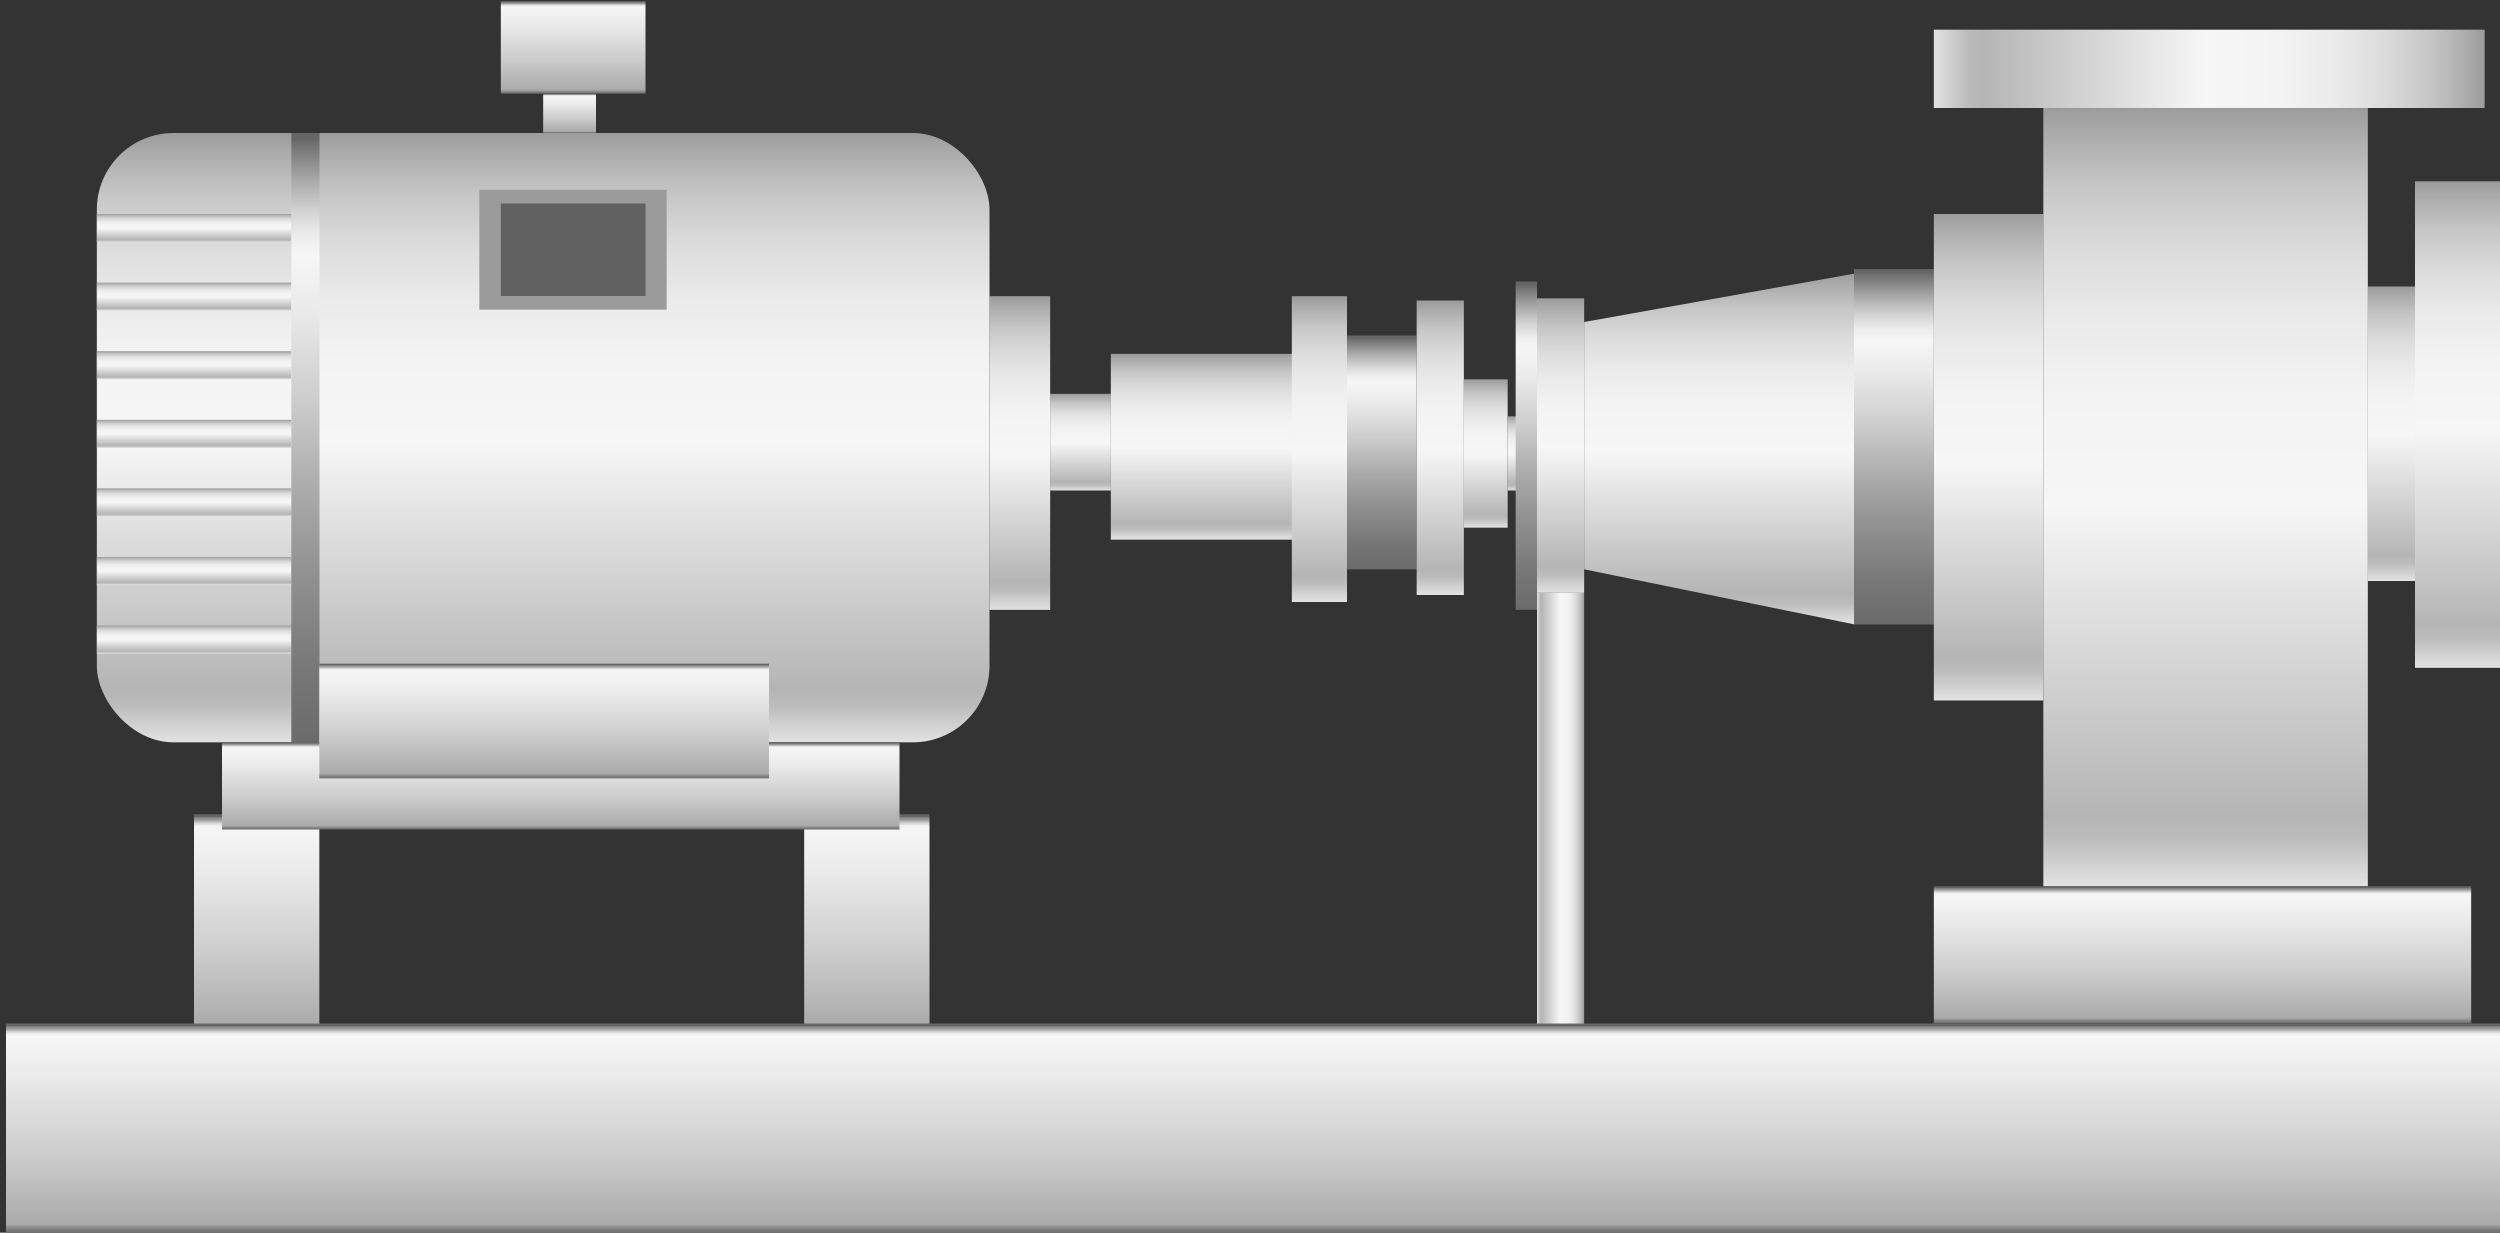 <svg xmlns="http://www.w3.org/2000/svg" xmlns:xlink="http://www.w3.org/1999/xlink" viewBox="0 0 150 73.96">
    <rect x="0" y="0" width="150" height="73.96" fill="#333333" stroke="none"/>
    <defs>
        <style>
            .cls-1 {
                fill: url(#未命名的渐变_105);
            }

            .cls-2 {
                fill: url(#未命名的渐变_105-2);
            }

            .cls-3 {
                fill: url(#未命名的渐变_105-3);
            }

            .cls-4 {
                fill: url(#未命名的渐变_105-4);
            }

            .cls-5 {
                fill: url(#未命名的渐变_67);
            }

            .cls-6 {
                fill: url(#未命名的渐变_105-5);
            }

            .cls-7 {
                fill: url(#未命名的渐变_105-6);
            }

            .cls-8 {
                fill: url(#未命名的渐变_105-7);
            }

            .cls-9 {
                fill: url(#未命名的渐变_105-8);
            }

            .cls-10 {
                fill: url(#未命名的渐变_67-2);
            }

            .cls-11 {
                fill: url(#未命名的渐变_105-9);
            }

            .cls-12 {
                fill: url(#未命名的渐变_105-10);
            }

            .cls-13 {
                fill: url(#未命名的渐变_105-11);
            }

            .cls-14 {
                fill: url(#未命名的渐变_105-12);
            }

            .cls-15 {
                fill: url(#未命名的渐变_105-13);
            }

            .cls-16 {
                fill: url(#未命名的渐变_105-14);
            }

            .cls-17 {
                fill: url(#未命名的渐变_67-3);
            }

            .cls-18 {
                fill: url(#未命名的渐变_105-15);
            }

            .cls-19 {
                fill: url(#未命名的渐变_105-16);
            }

            .cls-20 {
                fill: url(#未命名的渐变_105-17);
            }

            .cls-21 {
                fill: url(#未命名的渐变_105-18);
            }

            .cls-22 {
                fill: url(#未命名的渐变_105-19);
            }

            .cls-23 {
                fill: url(#未命名的渐变_105-20);
            }

            .cls-24 {
                fill: url(#未命名的渐变_105-21);
            }

            .cls-25 {
                fill: url(#未命名的渐变_105-22);
            }

            .cls-26 {
                fill: url(#未命名的渐变_67-4);
            }

            .cls-27 {
                fill: url(#未命名的渐变_74);
            }

            .cls-28 {
                fill: url(#未命名的渐变_74-2);
            }

            .cls-29 {
                fill: url(#未命名的渐变_74-3);
            }

            .cls-30 {
                fill: #9b9b9b;
            }

            .cls-31 {
                fill: url(#未命名的渐变_74-4);
            }

            .cls-32 {
                fill: #616161;
            }

            .cls-33 {
                fill: url(#未命名的渐变_74-5);
            }

            .cls-34 {
                fill: url(#未命名的渐变_74-6);
            }

            .cls-35 {
                fill: url(#未命名的渐变_74-7);
            }

            .cls-36 {
                fill: url(#未命名的渐变_105-23);
            }

            .cls-37 {
                fill: url(#未命名的渐变_74-8);
            }

            .cls-38 {
                opacity: 0.2;
            }
        </style>
        <linearGradient id="未命名的渐变_105" x1="64.83" y1="29.44" x2="64.83" y2="23.63" gradientUnits="userSpaceOnUse">
            <stop offset="0" stop-color="#e2e2e2" />
            <stop offset="0.03" stop-color="#d0d0d0" />
            <stop offset="0.06" stop-color="#bcbcbc" />
            <stop offset="0.09" stop-color="#b5b5b5" />
            <stop offset="0.49" stop-color="#f6f6f6" />
            <stop offset="0.63" stop-color="#f3f3f3" />
            <stop offset="0.73" stop-color="#eaeaea" />
            <stop offset="0.82" stop-color="#dbdbdb" />
            <stop offset="0.9" stop-color="#c6c6c6" />
            <stop offset="0.97" stop-color="#aaa" />
            <stop offset="1" stop-color="#9b9b9b" />
        </linearGradient>
        <linearGradient id="未命名的渐变_105-2" x1="61.19" y1="36.59" x2="61.19" y2="17.77" xlink:href="#未命名的渐变_105" />
        <linearGradient id="未命名的渐变_105-3" x1="72.23" y1="32.38" x2="72.23" y2="21.23" xlink:href="#未命名的渐变_105" />
        <linearGradient id="未命名的渐变_105-4" x1="79.17" y1="36.11" x2="79.17" y2="17.77" xlink:href="#未命名的渐变_105" />
        <linearGradient id="未命名的渐变_67" x1="82.91" y1="34.16" x2="82.91" y2="20.13" gradientUnits="userSpaceOnUse">
            <stop offset="0" stop-color="#6b6b6b" />
            <stop offset="0.11" stop-color="#767676" />
            <stop offset="0.3" stop-color="#959595" />
            <stop offset="0.41" stop-color="#aaa" />
            <stop offset="0.56" stop-color="#ccc" />
            <stop offset="0.71" stop-color="#eaeaea" />
            <stop offset="0.8" stop-color="#f6f6f6" />
            <stop offset="0.83" stop-color="#ededed" />
            <stop offset="0.87" stop-color="#d4d4d4" />
            <stop offset="0.92" stop-color="#ababab" />
            <stop offset="0.98" stop-color="#737373" />
            <stop offset="0.99" stop-color="#666" />
        </linearGradient>
        <linearGradient id="未命名的渐变_105-5" x1="86.42" y1="35.71" x2="86.42" y2="18.03" xlink:href="#未命名的渐变_105" />
        <linearGradient id="未命名的渐变_105-6" x1="93.64" y1="35.57" x2="93.64" y2="17.9" xlink:href="#未命名的渐变_105" />
        <linearGradient id="未命名的渐变_105-7" x1="92.22" y1="49.46" x2="95.05" y2="49.46" xlink:href="#未命名的渐变_105" />
        <linearGradient id="未命名的渐变_105-8" x1="143.49" y1="34.87" x2="143.49" y2="17.19" xlink:href="#未命名的渐变_105" />
        <linearGradient id="未命名的渐变_67-2" x1="113.64" y1="37.46" x2="113.64" y2="16.15" xlink:href="#未命名的渐变_67" />
        <linearGradient id="未命名的渐变_105-9" x1="119.31" y1="42.03" x2="119.31" y2="12.84" xlink:href="#未命名的渐变_105" />
        <linearGradient id="未命名的渐变_105-10" x1="147.47" y1="40.07" x2="147.47" y2="10.88" xlink:href="#未命名的渐变_105" />
        <linearGradient id="未命名的渐变_105-11" x1="132.33" y1="53.18" x2="132.33" y2="6.48" xlink:href="#未命名的渐变_105" />
        <linearGradient id="未命名的渐变_105-12" x1="103.15" y1="37.46" x2="103.15" y2="16.42" xlink:href="#未命名的渐变_105" />
        <linearGradient id="未命名的渐变_105-13" x1="89.15" y1="31.66" x2="89.15" y2="22.76" xlink:href="#未命名的渐变_105" />
        <linearGradient id="未命名的渐变_105-14" x1="90.94" y1="29.44" x2="90.94" y2="24.98" xlink:href="#未命名的渐变_105" />
        <linearGradient id="未命名的渐变_67-3" x1="91.58" y1="36.59" x2="91.58" y2="16.89" xlink:href="#未命名的渐变_67" />
        <linearGradient id="未命名的渐变_105-15" x1="32.59" y1="44.55" x2="32.59" y2="7.98" xlink:href="#未命名的渐变_105" />
        <linearGradient id="未命名的渐变_105-16" x1="11.64" y1="14.53" x2="11.64" y2="12.84" xlink:href="#未命名的渐变_105" />
        <linearGradient id="未命名的渐变_105-17" x1="11.64" y1="18.64" x2="11.64" y2="16.96" xlink:href="#未命名的渐变_105" />
        <linearGradient id="未命名的渐变_105-18" x1="11.64" y1="22.76" x2="11.64" y2="21.07" xlink:href="#未命名的渐变_105" />
        <linearGradient id="未命名的渐变_105-19" x1="11.64" y1="26.87" x2="11.64" y2="25.19" xlink:href="#未命名的渐变_105" />
        <linearGradient id="未命名的渐变_105-20" x1="11.64" y1="30.99" x2="11.64" y2="29.3" xlink:href="#未命名的渐变_105" />
        <linearGradient id="未命名的渐变_105-21" x1="11.64" y1="35.1" x2="11.64" y2="33.42" xlink:href="#未命名的渐变_105" />
        <linearGradient id="未命名的渐变_105-22" x1="11.64" y1="39.22" x2="11.64" y2="37.53" xlink:href="#未命名的渐变_105" />
        <linearGradient id="未命名的渐变_67-4" x1="18.32" y1="44.55" x2="18.32" y2="7.98" xlink:href="#未命名的渐变_67" />
        <linearGradient id="未命名的渐变_74" x1="15.4" y1="62.08" x2="15.4" y2="48.86" gradientUnits="userSpaceOnUse">
            <stop offset="0" stop-color="#6b6b6b" />
            <stop offset="0.01" stop-color="#767676" />
            <stop offset="0.03" stop-color="#959595" />
            <stop offset="0.04" stop-color="#aaa" />
            <stop offset="0.37" stop-color="#ccc" />
            <stop offset="0.74" stop-color="#eaeaea" />
            <stop offset="0.94" stop-color="#f6f6f6" />
            <stop offset="0.95" stop-color="#ededed" />
            <stop offset="0.96" stop-color="#d4d4d4" />
            <stop offset="0.97" stop-color="#ababab" />
            <stop offset="0.99" stop-color="#737373" />
            <stop offset="0.99" stop-color="#666" />
        </linearGradient>
        <linearGradient id="未命名的渐变_74-2" x1="52.01" y1="62.08" x2="52.01" y2="48.86" xlink:href="#未命名的渐变_74" />
        <linearGradient id="未命名的渐变_74-3" x1="34.17" y1="7.98" x2="34.17" y2="5.62" xlink:href="#未命名的渐变_74" />
        <linearGradient id="未命名的渐变_74-4" x1="34.38" y1="5.62" x2="34.38" y2="0.07" xlink:href="#未命名的渐变_74" />
        <linearGradient id="未命名的渐变_74-5" x1="33.64" y1="49.76" x2="33.64" y2="44.55" xlink:href="#未命名的渐变_74" />
        <linearGradient id="未命名的渐变_74-6" x1="75.2" y1="73.96" x2="75.2" y2="61.41" xlink:href="#未命名的渐变_74" />
        <linearGradient id="未命名的渐变_74-7" x1="32.65" y1="46.7" x2="32.65" y2="39.82" xlink:href="#未命名的渐变_74" />
        <linearGradient id="未命名的渐变_105-23" x1="116.03" y1="4.13" x2="149.09" y2="4.13" xlink:href="#未命名的渐变_105" />
        <linearGradient id="未命名的渐变_74-8" x1="132.15" y1="61.41" x2="132.15" y2="53.18" xlink:href="#未命名的渐变_74" />
    </defs>
    <title>IoT-pump（泵）</title>
    <g id="图层_7" data-name="图层 7">
        <rect class="cls-1" x="63.01" y="23.63" width="3.64" height="5.8" />
        <rect class="cls-2" x="59.37" y="17.77" width="3.64" height="18.82" />
        <rect class="cls-3" x="66.65" y="21.23" width="11.15" height="11.15" />
        <rect class="cls-4" x="77.51" y="17.77" width="3.31" height="18.35" />
        <rect class="cls-5" x="80.82" y="20.13" width="4.18" height="14.03" />
        <rect class="cls-6" x="85" y="18.03" width="2.83" height="17.67" />
        <rect class="cls-7" x="92.22" y="17.9" width="2.83" height="17.67" />
        <rect class="cls-8" x="92.22" y="35.57" width="2.83" height="27.77" />
        <rect class="cls-9" x="142.07" y="17.19" width="2.83" height="17.67" />
        <rect class="cls-10" x="111.24" y="16.15" width="4.79" height="21.32" />
        <rect class="cls-11" x="116.03" y="12.84" width="6.57" height="29.19" />
        <rect class="cls-12" x="144.9" y="10.88" width="5.13" height="29.19" />
        <rect class="cls-13" x="122.6" y="6.48" width="19.47" height="46.7" />
        <polygon class="cls-14" points="111.24 37.46 95.05 34.16 95.05 19.32 111.24 16.42 111.24 37.46" />
        <rect class="cls-15" x="87.83" y="22.76" width="2.63" height="8.9" />
        <rect class="cls-16" x="90.46" y="24.98" width="0.94" height="4.45" />
        <rect class="cls-17" x="90.94" y="16.89" width="1.28" height="19.7" />
        <rect class="cls-18" x="5.81" y="7.98" width="53.56" height="36.56" rx="4.6" />
        <rect class="cls-19" x="5.81" y="12.84" width="11.67" height="1.69" />
        <rect class="cls-20" x="5.81" y="16.96" width="11.67" height="1.69" />
        <rect class="cls-21" x="5.81" y="21.07" width="11.67" height="1.69" />
        <rect class="cls-22" x="5.81" y="25.19" width="11.67" height="1.69" />
        <rect class="cls-23" x="5.81" y="29.3" width="11.67" height="1.69" />
        <rect class="cls-24" x="5.81" y="33.42" width="11.67" height="1.69" />
        <rect class="cls-25" x="5.81" y="37.53" width="11.67" height="1.69" />
        <rect class="cls-26" x="17.48" y="7.98" width="1.69" height="36.56" />
        <rect class="cls-27" x="11.64" y="48.86" width="7.52" height="13.22" />
        <rect class="cls-28" x="48.25" y="48.86" width="7.52" height="13.22" />
        <rect class="cls-29" x="32.59" y="5.62" width="3.17" height="2.36" />
        <rect class="cls-30" x="28.76" y="11.39" width="11.24" height="7.19" />
        <rect class="cls-31" x="30.05" y="0.07" width="8.68" height="5.55" />
        <rect class="cls-32" x="30.05" y="12.21" width="8.68" height="5.55" />
        <rect class="cls-33" x="13.32" y="44.55" width="40.65" height="5.22" />
        <rect class="cls-34" x="0.36" y="61.41" width="149.67" height="12.55" />
        <rect class="cls-35" x="19.16" y="39.82" width="26.98" height="6.88" />
        <rect class="cls-36" x="116.03" y="1.78" width="33.05" height="4.7" />
        <rect class="cls-37" x="116.03" y="53.18" width="32.24" height="8.23" />
    </g>
    
</svg>